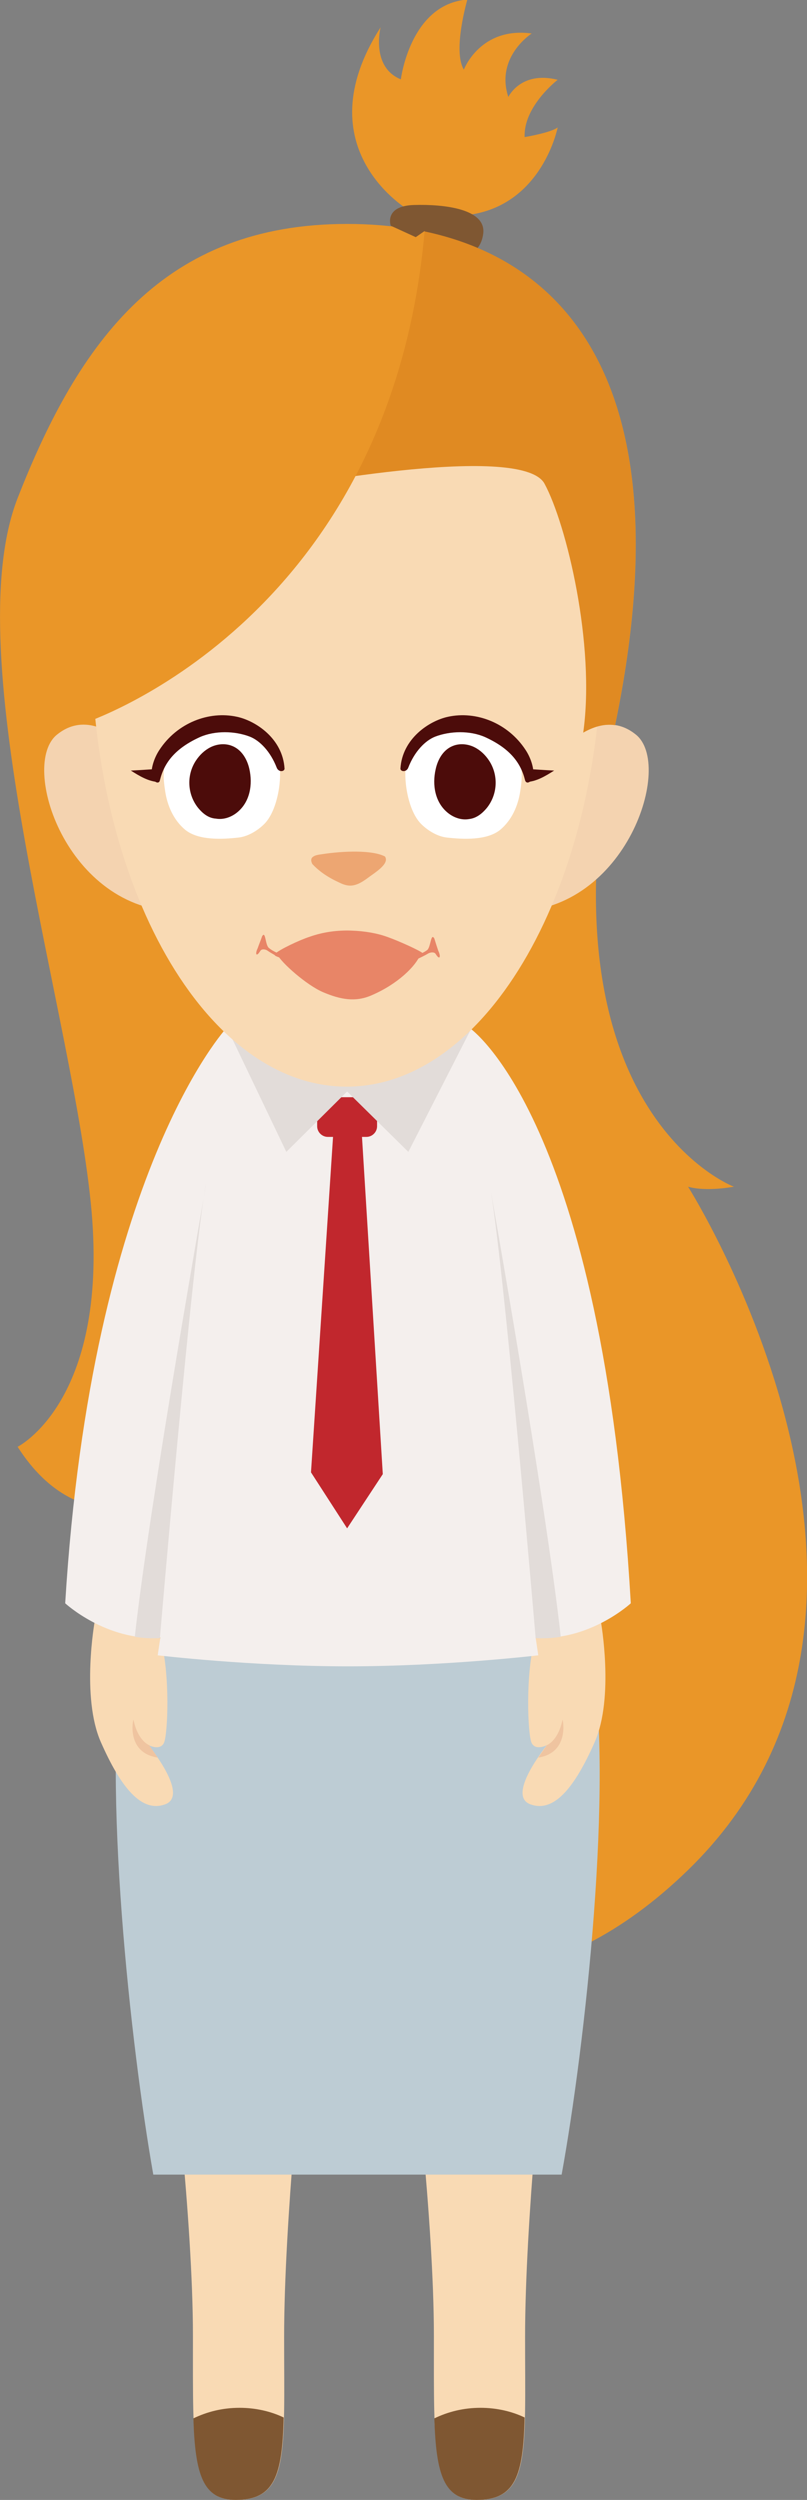 <?xml version="1.0" encoding="utf-8"?>
<!-- Generator: Adobe Illustrator 20.1.0, SVG Export Plug-In . SVG Version: 6.00 Build 0)  -->
<svg version="1.0" id="Calque_1" xmlns="http://www.w3.org/2000/svg" xmlns:xlink="http://www.w3.org/1999/xlink" x="0px" y="0px"
	 viewBox="0 0 183.2 567.1" style="enable-background:new 0 0 183.2 567.1;" xml:space="preserve">
<rect x="0" y="0" width="183.2" height="567.1" fill="#808080" stroke="none"/>
<style type="text/css">
	.st0{fill:#EA9628;}
	.st1{fill:#F9DAB4;}
	.st2{fill:#7F5732;}
	.st3{fill:#BDCCD4;}
	.st4{fill:#EFC4A0;}
	.st5{fill:#F4EFED;}
	.st6{fill:#E2DCD9;}
	.st7{fill:#C1272D;}
	.st8{fill:#F4D3B0;}
	.st9{fill:#E08A22;}
	.st10{fill:#EDA672;}
	.st11{fill:#FFFFFF;}
	.st12{fill:#4C0C0A;}
	.st13{fill:#E88567;}
</style>
<g>
	<g>
		<g>
			<path class="st0" d="M4,328.2c0,0,20.5-10.2,16.8-53.3C17,231.6-10,148.8,4,113s33.2-62.2,74.8-62.2c41.6,0,79,26.4,60.8,113.9
				s27,104.5,27,104.5s-6.2,1.2-10.4,0c0,0,60.8,95.9,0,155c-60.8,59.1-120.5-7.6-122.6-14.6c0,0,12.5,0,19.2-15.5
				c0,0-25.5,1.5-29.1-15.8c0,0,15.6-8.4,14.5-39C38.3,339.3,18.5,350.9,4,328.2z"/>
		</g>
	</g>
	<g>
		<g>
			<path class="st1" d="M38.9,463.2c0,0,4.9,40.5,4.9,66.7c0,26.2-0.5,37.2,9.7,37.2c12.2,0,11-10.4,11-36.9c0-26.5,4.4-67,4.4-67
				H38.9z"/>
		</g>
	</g>
	<g>
		<g>
			<path class="st2" d="M64.4,548.4c-2.9-1.4-6.4-2.2-10-2.2c-3.9,0-7.4,0.9-10.5,2.4c0.4,12.8,2.2,18.5,9.6,18.5
				C62.3,567.1,64.1,561.6,64.4,548.4z"/>
		</g>
	</g>
	<g>
		<g>
			<path class="st1" d="M93.6,463.2c0,0,4.9,40.5,4.9,66.7c0,26.2-0.5,37.2,9.7,37.2c12.2,0,11-10.4,11-36.9c0-26.5,4.4-67,4.4-67
				H93.6z"/>
		</g>
	</g>
	<g>
		<g>
			<path class="st2" d="M119.1,548.4c-2.9-1.4-6.4-2.2-10-2.2c-3.9,0-7.4,0.9-10.5,2.4c0.4,12.8,2.2,18.5,9.6,18.5
				C117,567.1,118.8,561.6,119.1,548.4z"/>
		</g>
	</g>
	<g>
		<g>
			<path class="st0" d="M93,47.8c0,0-24.3-13.9-6.6-41.6c0,0-2.3,9,4.6,11.8c0,0,2.1-17.1,15.1-18.1c0,0-3.4,11.6-0.8,15.9
				c0,0,3.7-9.8,15.4-8.2c0,0-8.3,5.3-5.3,14.4c0,0,2.8-6,11.2-3.9c0,0-7.8,6-7.5,13c0,0,6-1,7.5-2.2c0,0-3.4,17.4-19.9,19.8
				L93,47.8z"/>
		</g>
	</g>
	<g>
		<g>
			<path class="st2" d="M88.7,51.2c0,0-1.6-4.5,5.3-4.7c6.9-0.2,16.4,0.9,15.7,6.5c-0.7,5.5-5.7,5.2-5.7,5.2L88.7,51.2z"/>
		</g>
	</g>
	<g>
		<g>
			<path class="st3" d="M127.5,493.3H34.8c-5.1-28.9-11.7-88.8-6.8-119h106.2C139.5,404.3,132.8,464.2,127.5,493.3z"/>
		</g>
	</g>
	<g>
		<g>
			<g>
				<g>
					<path class="st1" d="M21.5,367.8c0,0-3.1,17.2,1.4,27.4c4.5,10.2,9.2,16.1,14.6,14.1c5.4-2-3.2-12.6-3.7-13.4
						c0,0,2.5,1.3,3.4-0.5c0.9-1.7,1.5-15.8-0.8-23.8L21.5,367.8z"/>
				</g>
			</g>
			<g>
				<g>
					<path class="st4" d="M35.8,398.7c-1-1.5-1.8-2.5-1.9-2.8c0,0-2.6-0.9-3.6-5.8C30.2,390.1,28.6,397.6,35.8,398.7z"/>
				</g>
			</g>
			<g>
				<g>
					<path class="st1" d="M136.4,367.8c0,0,3.1,17.2-1.4,27.4c-4.5,10.2-9.2,16.1-14.6,14.1c-5.4-2,3.2-12.6,3.7-13.4
						c0,0-2.5,1.3-3.4-0.5c-0.9-1.7-1.5-15.8,0.8-23.8L136.4,367.8z"/>
				</g>
			</g>
			<g>
				<g>
					<path class="st4" d="M122.2,398.7c1-1.5,1.8-2.5,1.9-2.8c0,0,2.6-0.9,3.6-5.8C127.8,390.1,129.3,397.6,122.2,398.7z"/>
				</g>
			</g>
			<g>
				<g>
					<path class="st5" d="M143.2,363.7c-6.4-110.4-36.7-130.6-36.7-130.6H79h0H51.5c0,0-30.7,32.8-36.7,130.6c0,0,9.3,8.6,21.6,7.8
						l-0.6,4c0,0,21.1,2.5,43.2,2.5l0,0c0,0,0,0,0,0c0,0,0,0,0,0h0c22.1,0,43.2-2.5,43.2-2.5l-0.6-4
						C133.9,372.3,143.2,363.7,143.2,363.7z"/>
				</g>
			</g>
			<g>
				<g>
					<path class="st6" d="M127.3,371.3c-1.8,0.3-3.7,0.4-5.7,0.3c0,0-7.4-87.4-10.5-103.2C111.1,268.3,123.9,340.5,127.3,371.3z"/>
				</g>
			</g>
			<g>
				<g>
					<path class="st6" d="M30.6,371.3c1.8,0.3,3.7,0.4,5.7,0.3c0,0,7.4-87.4,10.5-103.2C46.9,268.3,34,340.5,30.6,371.3z"/>
				</g>
			</g>
		</g>
		<g>
			<g>
				<path class="st7" d="M83.2,257.9h-8.8c-1.3,0-2.4-1.1-2.4-2.4v-4.2c0-1.3,1.1-2.4,2.4-2.4h8.8c1.3,0,2.4,1.1,2.4,2.4v4.2
					C85.6,256.8,84.5,257.9,83.2,257.9z"/>
			</g>
		</g>
		<g>
			<g>
				<polygon class="st7" points="75.9,253.4 81.9,253.4 86.9,334.4 78.8,346.7 70.6,334 				"/>
			</g>
		</g>
		<g>
			<g>
				<polygon class="st6" points="65,261.3 78.8,247.6 92.7,261.3 107.1,233.1 51.5,233.1 				"/>
			</g>
		</g>
	</g>
	<g>
		<g>
			<g>
				<path class="st8" d="M126.6,171.1c0,0,9.1-11.4,17.7-4.5c8.7,6.8-2.1,40-27.6,40.2L126.6,171.1z"/>
			</g>
		</g>
		<g>
			<g>
				<path class="st8" d="M30.7,171.1c0,0-9.1-11.4-17.7-4.5c-8.7,6.8,2.1,40,27.6,40.2L30.7,171.1z"/>
			</g>
		</g>
		<g>
			<g>
				<path class="st1" d="M136.7,144.8c0,56.1-26,101.7-58,101.7s-58-45.5-58-101.7c0-26.4,25.6-40.4,52.7-42
					c15.9-0.9,36.2-7.7,48.4-0.2C133.1,109.7,136.7,130.4,136.7,144.8z"/>
			</g>
		</g>
		<g>
			<g>
				<path class="st9" d="M123.6,109.7c5,9.2,11.6,36.6,8.8,56.5c2.1-1.2,4.6-2.1,7.2-1.7c15.5-74.8-9.6-104.9-43.2-112L64.1,81.5
					l-2.4,29.6C61.8,111.1,118.2,100,123.6,109.7z"/>
			</g>
		</g>
		<g>
			<g>
				<path class="st0" d="M18.9,164.1c0,0,69.6-22.4,77.5-111.7l-75.5,52.3L18.9,164.1z"/>
			</g>
		</g>
	</g>
	<g>
		<path class="st10" d="M87.4,194.3c-2.8-1.5-9.4-1.3-14.5-0.5c-0.7,0.1-1.4,0.2-1.9,0.6c-0.5,0.4-0.4,1-0.1,1.6
			c1.4,1.5,3.3,2.9,5.9,4.1c0.8,0.4,1.7,0.8,2.7,0.8c1.4,0,2.7-0.8,3.8-1.6C85,198,88.5,196,87.4,194.3z"/>
		<path class="st11" d="M54.8,166.1c3.9,0.9,7.1,3.1,8.5,7.1c0.8,2.4,0,10.8-3.6,14c-1.5,1.4-3.6,2.6-5.6,2.8
			c-3.6,0.4-9.1,0.7-12.1-1.8c-2.6-2.2-4-5.4-4.5-8.7c-0.4-2.6-0.7-5.4,0.6-7.7c2.1-4,7-5.5,11.4-6.6L54.8,166.1z"/>
		<path class="st12" d="M45,183.3c-2.5-3.1-2.7-7.5-0.5-10.8c0.8-1.2,1.9-2.3,3.3-3c1.4-0.7,3.1-0.9,4.6-0.4
			c2.4,0.8,3.7,3.1,4.2,5.3c0.8,3.5,0.2,7.6-2.9,10c-1.3,1-3,1.6-4.7,1.3C47.3,185.6,46,184.5,45,183.3z"/>
		<path class="st12" d="M36.3,177c1-4.1,3.6-7.3,9.1-9.8c3.4-1.5,7.9-1.4,11.3-0.1c2.3,0.9,4.7,3.4,6.1,7c0.4,1.1,1.7,1,1.8,0.3
			c-0.4-6.9-6.6-10.9-10.8-11.8c-6.4-1.4-13.6,1.4-17.6,7.5c-1.2,1.8-1.8,3.9-1.8,5.3C34.5,177.4,36.1,178.1,36.3,177z"/>
		<path class="st12" d="M36.6,174.4c-2.3,0.1-4.6,0.3-6.9,0.4c1.9,1.2,4,2.5,6.3,2.6C36.1,176.1,35.8,175.5,36.6,174.4z"/>
		<g>
			<path class="st11" d="M100.8,166.1c-3.9,0.9-7.1,3.1-8.5,7.1c-0.8,2.4,0,10.8,3.6,14c1.5,1.4,3.6,2.6,5.6,2.8
				c3.6,0.4,9.1,0.7,12.1-1.8c2.6-2.2,4-5.4,4.5-8.7c0.4-2.6,0.7-5.4-0.6-7.7c-2.1-4-7-5.5-11.4-6.6L100.8,166.1z"/>
			<path class="st12" d="M110.5,183.3c2.5-3.1,2.7-7.5,0.5-10.8c-0.8-1.2-1.9-2.3-3.3-3c-1.4-0.7-3.1-0.9-4.6-0.4
				c-2.4,0.8-3.7,3.1-4.2,5.4c-0.8,3.5-0.2,7.6,2.9,10c1.3,1,3,1.6,4.7,1.3C108.2,185.6,109.5,184.5,110.5,183.3z"/>
			<path class="st12" d="M119.2,177c-1-4.1-3.6-7.3-9.1-9.8c-3.4-1.5-7.9-1.4-11.3-0.1c-2.3,0.9-4.7,3.4-6.1,7
				c-0.4,1.1-1.7,1-1.8,0.3c0.4-6.9,6.6-10.9,10.8-11.8c6.4-1.4,13.6,1.4,17.6,7.5c1.2,1.8,1.8,3.9,1.8,5.3
				C121,177.4,119.5,178.1,119.2,177z"/>
			<path class="st12" d="M118.9,174.4c2.3,0.1,4.6,0.3,6.9,0.4c-1.9,1.2-4,2.5-6.3,2.6C119.4,176.1,119.7,175.5,118.9,174.4z"/>
		</g>
		<g>
			<g>
				<g>
					<path class="st13" d="M99.5,215.7c-0.3-0.9-0.6-1.8-0.9-2.8c-0.8-1.4-0.8,1.9-1.6,2.6c-0.8,0.6-1.8,1-2.8,1.4
						c-2.7,1.1-5.5,2.1-8.2,3.2c-3.6,2.8,8.4-2.1,11.2-3.8c0.5-0.3,1.4-0.4,1.7,0.1C99.9,218,100.1,216.9,99.5,215.7z"/>
				</g>
			</g>
			<g>
				<g>
					<path class="st13" d="M71.8,220c-2.7-1.2-5.4-2.3-8.1-3.5c-0.9-0.4-1.9-0.8-2.7-1.5c-0.8-0.7-0.7-4-1.5-2.6
						c-0.3,0.9-0.7,1.8-1,2.7c-0.6,1.2-0.4,2.2,0.6,0.6c0.3-0.5,1.2-0.4,1.7,0C63.5,217.6,75.3,223,71.8,220z"/>
				</g>
			</g>
			<g>
				<g>
					<path class="st13" d="M73.4,225.1c3.8,1.6,7.2,2.3,10.9,0.7c6.1-2.6,10.1-6.7,11.1-9.2c0,0-10.2-1.2-13.1-1.5
						c-2.3-0.2-4.6-0.3-6.9-0.2c-2.7,0.1-12.4,1.7-12.4,1.7C63.9,218.4,69.6,223.5,73.4,225.1z"/>
				</g>
			</g>
			<g>
				<g>
					<path class="st13" d="M62.4,216.4c1-1,5.7-3.2,7.9-3.9c3.1-1.1,6.3-1.5,9.4-1.4c3.1,0.1,6,0.6,8.4,1.5c2,0.7,7.3,3,8.1,3.8
						c1,1-7.8,2.3-16,2.3C71,218.7,61.3,217.4,62.4,216.4z"/>
				</g>
			</g>
		</g>
	</g>
</g>
</svg>
